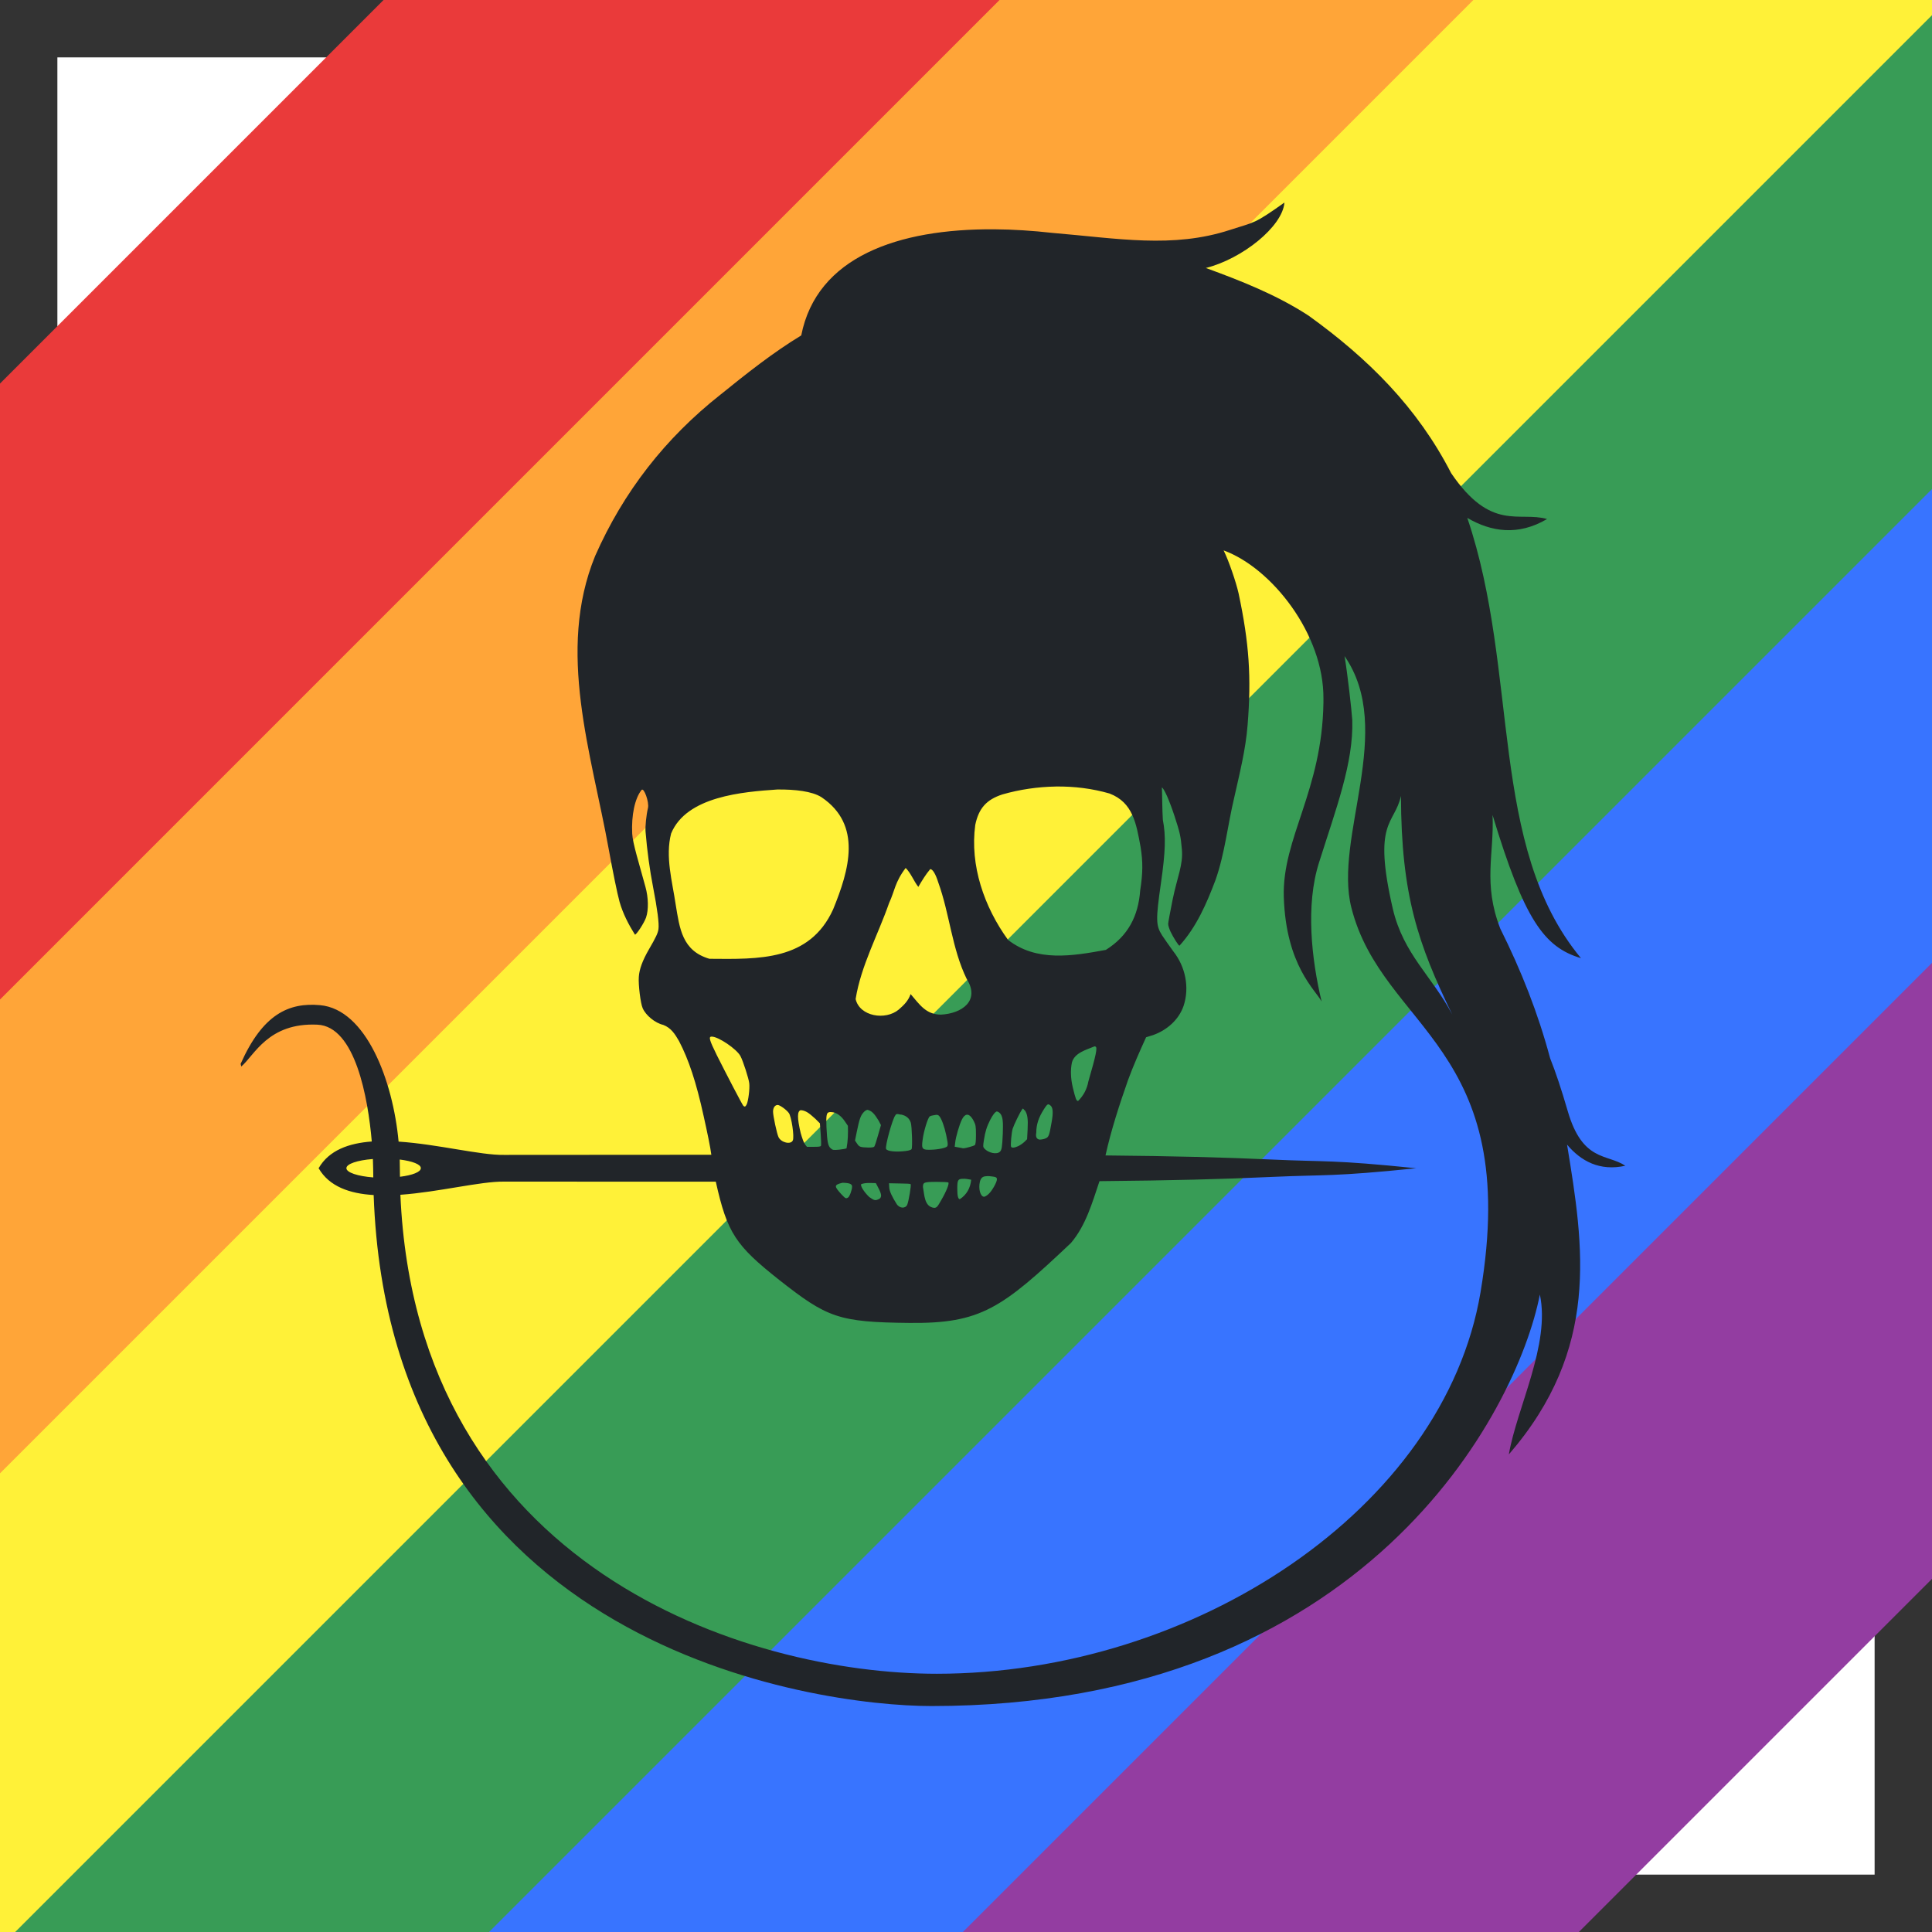 <?xml version="1.0" encoding="UTF-8" standalone="no"?>
<!-- Created with Inkscape (http://www.inkscape.org/) -->

<svg
   width="101mm"
   height="101mm"
   viewBox="0 0 101 101"
   version="1.1"
   id="svg8"
   inkscape:version="1.2.1 (9c6d41e, 2022-07-14)"
   sodipodi:docname="sticker-round-lgbtq-lg.svg"
   xmlns:inkscape="http://www.inkscape.org/namespaces/inkscape"
   xmlns:sodipodi="http://sodipodi.sourceforge.net/DTD/sodipodi-0.dtd"
   xmlns="http://www.w3.org/2000/svg"
   xmlns:svg="http://www.w3.org/2000/svg"
   xmlns:rdf="http://www.w3.org/1999/02/22-rdf-syntax-ns#"
   xmlns:cc="http://creativecommons.org/ns#"
   xmlns:dc="http://purl.org/dc/elements/1.1/">
  <rect x="0" y="0" width="101" height="101" fill="#333333" stroke="none"/>
  <defs
     id="defs2" />
  <sodipodi:namedview
     id="base"
     pagecolor="#ffffff"
     bordercolor="#666666"
     borderopacity="1.0"
     inkscape:pageopacity="0.0"
     inkscape:pageshadow="2"
     inkscape:zoom="0.9899495"
     inkscape:cx="193.44421"
     inkscape:cy="202.53558"
     inkscape:document-units="mm"
     inkscape:current-layer="layer1"
     showgrid="false"
     inkscape:window-width="1817"
     inkscape:window-height="1027"
     inkscape:window-x="1109"
     inkscape:window-y="506"
     inkscape:window-maximized="0"
     inkscape:showpageshadow="2"
     inkscape:pagecheckerboard="0"
     inkscape:deskcolor="#d1d1d1" />
  <g
     inkscape:label="Layer 1"
     inkscape:groupmode="layer"
     id="layer1"
     transform="translate(0,-231)">
    <circle
       style="fill:none;stroke:#ffffff;stroke-width:0.1;stroke-linecap:round;stroke-linejoin:round;stroke-dasharray:none;stroke-opacity:0.997"
       id="path695"
       cx="50.55"
       cy="281.55"
       r="47.5" />
    <rect
       style="fill:#ffffff;stroke-width:3.3;stroke-linecap:round;stroke-linejoin:round;stroke-opacity:0.997"
       id="rect578"
       width="95"
       height="95"
       x="3"
       y="234" />
    <g
       id="g1459"
       transform="matrix(0.754,-0.754,0.754,0.754,-199.151,105.576)"
       style="stroke-width:0.938">
      <rect
         style="fill:#933da1;fill-opacity:1;stroke:none;stroke-width:2.814;stroke-linecap:round;stroke-linejoin:round;stroke-miterlimit:4;stroke-dasharray:none;stroke-dashoffset:0;stroke-opacity:0.941"
         id="rect815"
         width="174.117"
         height="98.557"
         x="-38.554"
         y="238.388" />
      <rect
         y="233.46"
         x="-38.554"
         height="82.131"
         width="174.117"
         id="rect2603"
         style="fill:#3874ff;fill-opacity:1;stroke:none;stroke-width:2.814;stroke-linecap:round;stroke-linejoin:round;stroke-miterlimit:4;stroke-dasharray:none;stroke-dashoffset:0;stroke-opacity:0.941" />
      <rect
         style="fill:#389c56;fill-opacity:1;stroke:none;stroke-width:2.814;stroke-linecap:round;stroke-linejoin:round;stroke-miterlimit:4;stroke-dasharray:none;stroke-dashoffset:0;stroke-opacity:0.941"
         id="rect2605"
         width="174.117"
         height="65.705"
         x="-38.554"
         y="233.46" />
      <rect
         y="233.46"
         x="-38.554"
         height="49.278"
         width="174.117"
         id="rect2607"
         style="fill:#fff138;fill-opacity:1;stroke:none;stroke-width:2.814;stroke-linecap:round;stroke-linejoin:round;stroke-miterlimit:4;stroke-dasharray:none;stroke-dashoffset:0;stroke-opacity:0.941" />
      <rect
         style="fill:#ffa538;fill-opacity:1;stroke:none;stroke-width:2.814;stroke-linecap:round;stroke-linejoin:round;stroke-miterlimit:4;stroke-dasharray:none;stroke-dashoffset:0;stroke-opacity:0.941"
         id="rect2609"
         width="174.117"
         height="32.852"
         x="-38.554"
         y="233.46" />
      <rect
         y="228.532"
         x="-38.554"
         height="21.354"
         width="174.117"
         id="rect2611"
         style="fill:#ea3a3a;fill-opacity:1;stroke:none;stroke-width:2.814;stroke-linecap:round;stroke-linejoin:round;stroke-miterlimit:4;stroke-dasharray:none;stroke-dashoffset:0;stroke-opacity:0.941" />
    </g>
    <path
       inkscape:connector-curvature="0"
       d="m 67.149,241.587 c -1.619,1.151 -1.536,1.004 -2.844,1.431 -3,0.981 -5.877,0.443 -9.291,0.157 -1.026,-0.115 -2.045,-0.182 -3.039,-0.188 -5.019,-0.035 -9.281,1.438 -10.088,5.548 -1.489,0.902 -2.858,1.994 -4.214,3.088 -2.895,2.284 -5.074,5.076 -6.561,8.442 -2.03,4.969 -0.196,10.303 0.713,15.34 0.216,1.179 0.442,2.302 0.563,2.736 0.172,0.611 0.475,1.194 0.804,1.718 0.077,0.015 0.483,-0.612 0.58,-0.889 0.141,-0.403 0.126,-1.05 -0.03,-1.607 -0.34,-1.253 -0.665,-2.27 -0.692,-2.781 -0.049,-0.959 0.138,-1.846 0.488,-2.284 0.124,-0.156 0.41,0.647 0.336,0.945 -0.086,0.358 -0.152,0.973 -0.124,1.256 0.077,0.96 0.218,1.986 0.393,2.884 0.224,1.158 0.321,1.901 0.28,2.189 -0.03,0.21 -0.128,0.421 -0.505,1.07 -0.327,0.568 -0.498,1.028 -0.523,1.434 -0.03,0.396 0.091,1.386 0.203,1.629 0.162,0.378 0.65,0.776 1.076,0.874 0.407,0.156 0.612,0.478 0.821,0.84 0.509,0.971 0.902,2.153 1.292,3.935 0.19,0.853 0.349,1.614 0.4,2.014 -3.144,0.003 -7.171,0.007 -10.839,0.007 -1.235,0.021 -3.465,-0.56 -5.51,-0.695 -0.296,-3.199 -1.702,-6.917 -4.105,-7.133 -1.641,-0.148 -3.002,0.476 -4.153,3.068 l 0.033,0.139 c 0.68,-0.568 1.397,-2.306 3.981,-2.187 1.985,0.09 2.646,3.847 2.842,6.107 -1.208,0.089 -2.237,0.461 -2.774,1.389 h -0.012 c 0,10e-4 0,0.007 0.006,0.008 -0.006,0.003 -0.006,0.007 -0.006,0.008 h 0.012 c 0.553,0.951 1.62,1.32 2.872,1.394 0.837,23.662 23.079,26.714 29.158,26.714 22.676,0 30.615,-15.409 31.808,-21.512 0.558,2.601 -1.2,5.913 -1.622,8.358 4.784,-5.53 3.919,-10.847 3.044,-16.195 0.727,0.865 1.711,1.4 3.046,1.104 -0.951,-0.636 -2.242,-0.19 -3.014,-2.87 -0.337,-1.158 -0.629,-2.026 -0.919,-2.755 -0.626,-2.346 -1.513,-4.588 -2.604,-6.772 -0.92,-2.37 -0.312,-3.906 -0.404,-5.939 1.655,5.459 2.69,6.911 4.622,7.483 -4.86,-5.856 -3.197,-14.922 -5.942,-23.015 1.243,0.73 2.661,0.95 4.17,0.058 -1.46,-0.416 -2.918,0.683 -5.014,-2.397 -1.77,-3.443 -4.335,-5.987 -7.446,-8.23 -1.667,-1.087 -3.517,-1.817 -5.378,-2.496 1.895,-0.475 4.01,-2.162 4.108,-3.421 z m -3.178,18.188 c 2.496,0.91 5.247,4.369 5.215,7.762 v 0.141 0.049 c -0.067,4.609 -2.161,7.086 -2.073,10.155 0.113,3.614 1.669,4.875 1.978,5.478 -0.531,-2.228 -0.842,-5.032 -0.141,-7.252 0.901,-2.856 1.809,-5.221 1.744,-7.458 -0.033,-0.523 -0.255,-2.484 -0.405,-3.351 2.676,3.861 -0.579,9.476 0.357,13.151 1.628,6.401 8.923,7.21 6.752,20.107 -1.911,11.338 -15.005,19.943 -28.425,19.943 -9.949,0 -27.19,-5.507 -28.042,-25.04 2.023,-0.145 4.197,-0.707 5.417,-0.688 3.688,0 7.899,0.001 11.072,0.003 0.597,2.689 1.044,3.337 3.305,5.129 2.515,1.978 3.101,2.219 6.822,2.255 3.722,0.038 4.825,-0.76 8.436,-4.176 0.78,-0.913 1.117,-2.11 1.495,-3.235 3.714,-0.035 6.422,-0.101 9.087,-0.225 2.713,-0.123 3.096,0 7.469,-0.45 -4.373,-0.45 -4.755,-0.327 -7.469,-0.452 -2.594,-0.118 -5.221,-0.185 -8.773,-0.218 0.298,-1.338 0.724,-2.644 1.177,-3.936 0.28,-0.762 0.609,-1.504 0.946,-2.242 l 0.369,-0.115 c 0.711,-0.252 1.339,-0.792 1.59,-1.523 0.322,-0.968 0.094,-2.055 -0.531,-2.845 -0.214,-0.296 -0.482,-0.675 -0.591,-0.842 -0.329,-0.521 -0.337,-0.81 -0.059,-2.746 0.234,-1.621 0.26,-2.47 0.098,-3.291 -0.033,-0.47 -0.036,-1.437 -0.051,-1.697 0.125,0.069 0.395,0.685 0.668,1.518 0.272,0.837 0.316,1.011 0.378,1.723 0.069,0.809 -0.233,1.409 -0.483,2.615 -0.124,0.623 -0.234,1.2 -0.234,1.279 0,0.084 0.059,0.261 0.121,0.398 0.146,0.307 0.42,0.74 0.47,0.74 0.892,-0.984 1.416,-2.199 1.883,-3.432 0.491,-1.395 0.635,-2.876 0.979,-4.312 0.278,-1.251 0.599,-2.503 0.699,-3.788 0.202,-2.505 0.084,-4.273 -0.47,-6.884 -0.132,-0.59 -0.516,-1.714 -0.782,-2.245 z m -8.777,12.342 c 0.958,-0.013 1.906,0.105 2.808,0.365 1.226,0.47 1.398,1.566 1.625,2.796 0.126,0.786 0.121,1.35 -0.021,2.274 -0.1,1.34 -0.632,2.376 -1.794,3.105 -1.754,0.325 -3.629,0.637 -5.115,-0.523 -1.248,-1.72 -2,-3.892 -1.713,-6.011 0.182,-0.869 0.586,-1.321 1.418,-1.592 0.895,-0.257 1.844,-0.398 2.793,-0.413 z m -14.546,0.156 c 0.895,-0.008 1.801,0.086 2.299,0.404 2.136,1.446 1.451,3.799 0.606,5.864 -1.23,2.703 -3.889,2.603 -6.467,2.582 -1.426,-0.417 -1.557,-1.587 -1.763,-2.836 -0.177,-1.207 -0.553,-2.5 -0.239,-3.714 0.807,-1.952 3.758,-2.176 5.564,-2.301 z m 32.591,0.337 c 0.012,5.195 0.899,7.748 2.681,11.428 -1.05,-2.002 -2.55,-3.142 -3.109,-5.536 -1.067,-4.622 0.084,-4.364 0.428,-5.892 z m -25.893,3.763 c 0.281,0.285 0.417,0.678 0.661,0.991 0.189,-0.323 0.382,-0.644 0.624,-0.93 0.126,0.003 0.28,0.252 0.419,0.697 0.597,1.647 0.713,3.46 1.486,5.044 0.722,1.146 -0.264,1.814 -1.346,1.867 -0.789,-10e-4 -1.123,-0.541 -1.586,-1.074 -0.119,0.349 -0.347,0.573 -0.619,0.809 -0.691,0.58 -2.045,0.365 -2.255,-0.549 0.279,-1.746 1.168,-3.348 1.75,-5.022 0.29,-0.611 0.293,-1.079 0.867,-1.833 z m -10.139,8.818 c 0.348,0 1.306,0.65 1.501,1.017 0.134,0.244 0.44,1.194 0.461,1.424 0.034,0.275 -0.049,0.927 -0.134,1.104 -0.063,0.126 -0.11,0.144 -0.182,0.062 -0.061,-0.069 -0.863,-1.608 -1.375,-2.627 -0.402,-0.815 -0.445,-0.981 -0.271,-0.981 z m 20.013,0.509 c 0.015,0.003 0.033,0.007 0.051,0.013 0.108,0.044 0.032,0.427 -0.373,1.819 -0.077,0.42 -0.264,0.75 -0.538,1.025 -0.09,0 -0.13,-0.105 -0.272,-0.686 -0.119,-0.496 -0.132,-0.938 -0.049,-1.334 0.144,-0.497 0.727,-0.648 1.181,-0.836 z m -2.429,3.034 c 0.034,-0.007 0.067,0.013 0.11,0.046 0.148,0.103 0.169,0.375 0.071,0.907 -0.119,0.685 -0.146,0.76 -0.323,0.83 -0.077,0.035 -0.214,0.059 -0.306,0.059 -0.166,-0.03 -0.208,-0.163 -0.169,-0.366 0,-0.426 0.124,-0.796 0.406,-1.233 0.106,-0.164 0.16,-0.234 0.211,-0.243 z m -14.136,0.031 c 0.113,0 0.454,0.246 0.58,0.416 0.141,0.18 0.301,1.253 0.211,1.438 -0.103,0.233 -0.608,0.116 -0.747,-0.173 -0.085,-0.174 -0.286,-1.111 -0.286,-1.333 0,-0.207 0.1,-0.347 0.242,-0.347 z m 12.922,0.283 c 0.138,0.196 0.173,0.449 0.144,1.002 l -0.027,0.505 -0.145,0.144 c -0.086,0.081 -0.234,0.179 -0.322,0.22 -0.195,0.091 -0.344,0.1 -0.372,0.027 -0.033,-0.098 0.024,-0.724 0.083,-0.935 0.071,-0.218 0.387,-0.868 0.491,-1.005 0.048,-0.126 0.103,0.032 0.148,0.044 z m -8.222,-0.03 c 0.296,0.075 0.428,0.342 0.589,0.585 l 0.11,0.216 -0.154,0.535 c -0.082,0.295 -0.169,0.56 -0.195,0.59 -0.03,0.033 -0.139,0.049 -0.301,0.047 -0.432,-0.013 -0.482,-0.03 -0.598,-0.206 l -0.108,-0.16 0.091,-0.45 c 0.133,-0.648 0.197,-0.843 0.344,-1.011 0.077,-0.09 0.154,-0.139 0.221,-0.145 z m -2.736,0.464 0.244,0.244 0.041,0.552 c 0.021,0.301 0.031,0.582 0.015,0.615 -0.015,0.048 -0.103,0.06 -0.376,0.06 H 42.186 c -0.19,-0.208 -0.249,-0.461 -0.329,-0.723 -0.186,-0.788 -0.186,-1.147 0.006,-1.194 0.316,0.021 0.523,0.249 0.755,0.446 z m 9.497,-0.379 c 0.387,0.104 0.31,0.718 0.308,1.156 -0.03,0.711 -0.057,0.858 -0.149,0.949 -0.159,0.16 -0.601,0.071 -0.815,-0.165 -0.071,-0.085 -0.077,-0.112 -0.021,-0.457 0.064,-0.421 0.145,-0.683 0.327,-1.043 0.133,-0.259 0.258,-0.421 0.351,-0.441 z m -8.721,0.033 c 0.021,-0.001 0.056,0 0.089,0.003 0.245,0.021 0.475,0.18 0.678,0.475 l 0.164,0.241 c 0.015,0.395 0,0.81 -0.071,1.177 -0.042,0.021 -0.219,0.054 -0.393,0.071 -0.301,0.027 -0.329,0.021 -0.434,-0.071 -0.145,-0.124 -0.186,-0.355 -0.223,-1.122 -0.021,-0.625 -0.006,-0.765 0.19,-0.774 z m 3.716,0.131 c 0.263,0.055 0.43,0.196 0.504,0.427 0.059,0.198 0.095,1.307 0.038,1.384 -0.021,0.032 -0.144,0.074 -0.286,0.091 -0.531,0.068 -0.999,0.018 -1.045,-0.109 -0.059,-0.144 0.336,-1.572 0.482,-1.749 0.062,-0.137 0.213,-0.032 0.308,-0.044 z m 3.435,0.008 c 0.116,-0.013 0.241,0.1 0.362,0.337 0.098,0.198 0.113,0.267 0.113,0.711 0,0.354 -0.021,0.506 -0.059,0.539 -0.033,0.027 -0.166,0.074 -0.307,0.109 -0.246,0.064 -0.299,0.071 -0.377,0.045 l -0.369,-0.068 0.027,-0.219 c 0.027,-0.286 0.214,-0.922 0.347,-1.197 0.079,-0.163 0.169,-0.245 0.26,-0.257 z m -1.601,0.007 c 0.077,-0.003 0.113,0.015 0.162,0.069 0.116,0.137 0.264,0.544 0.357,0.978 0.125,0.611 0.125,0.609 -0.142,0.689 -0.116,0.036 -0.362,0.073 -0.537,0.083 -0.578,0.03 -0.623,-0.007 -0.552,-0.516 0.055,-0.455 0.28,-1.173 0.376,-1.225 0.105,-0.055 0.225,-0.053 0.336,-0.079 z m -29.463,2.308 c 0.006,-0.001 0.012,0 0.012,0 0.015,0.319 0.015,0.641 0.021,0.963 -0.81,-0.062 -1.406,-0.255 -1.406,-0.483 0,-0.224 0.575,-0.416 1.374,-0.479 z m 1.416,0.027 c 0.656,0.082 1.11,0.254 1.102,0.452 0,0.2 -0.439,0.37 -1.091,0.45 -0.006,-0.299 -0.006,-0.6 -0.012,-0.902 z m 30.663,0.873 c 0.056,-0.007 0.08,-0.008 0.165,-0.003 0.341,0.034 0.39,0.055 0.39,0.17 0,0.151 -0.259,0.604 -0.434,0.762 -0.082,0.079 -0.195,0.144 -0.234,0.144 -0.196,0 -0.311,-0.414 -0.219,-0.795 0.056,-0.207 0.157,-0.27 0.332,-0.278 z m -1.236,0.136 c 0.152,-0.015 0.299,0.027 0.447,0.047 -0.042,0.431 -0.236,0.783 -0.594,1.017 -0.089,0 -0.133,-0.169 -0.133,-0.538 0,-0.439 0.024,-0.522 0.28,-0.527 z m -1.356,0.159 c 0.316,0 0.594,0.015 0.608,0.032 0.059,0.056 -0.112,0.479 -0.362,0.907 -0.214,0.382 -0.246,0.41 -0.379,0.42 -0.52,-0.059 -0.505,-0.67 -0.586,-1.089 0,-0.248 0.055,-0.269 0.718,-0.269 z m -4.927,0.047 c 0.362,0.007 0.503,0.06 0.503,0.2 0,0.177 -0.134,0.529 -0.212,0.573 -0.116,0.064 -0.126,0.061 -0.355,-0.179 -0.362,-0.406 -0.402,-0.481 0.064,-0.594 z m 1.743,0.018 c 0.006,0.008 0.077,0.137 0.148,0.281 0.153,0.3 0.165,0.431 0.055,0.531 -0.259,0.148 -0.313,0.064 -0.546,-0.085 -0.272,-0.257 -0.487,-0.603 -0.417,-0.674 0.243,-0.087 0.509,-0.054 0.76,-0.053 z m 0.691,0.008 0.647,0.013 c 0.252,0 0.47,0.013 0.482,0.033 0.044,0.039 -0.098,0.88 -0.175,1.071 -0.089,0.213 -0.399,0.214 -0.559,-0.038 -0.229,-0.362 -0.38,-0.667 -0.384,-0.876 z"
       id="path3671"
       style="fill:#212529;fill-opacity:1;stroke:none;stroke-width:0.265" />
  </g>
</svg>
